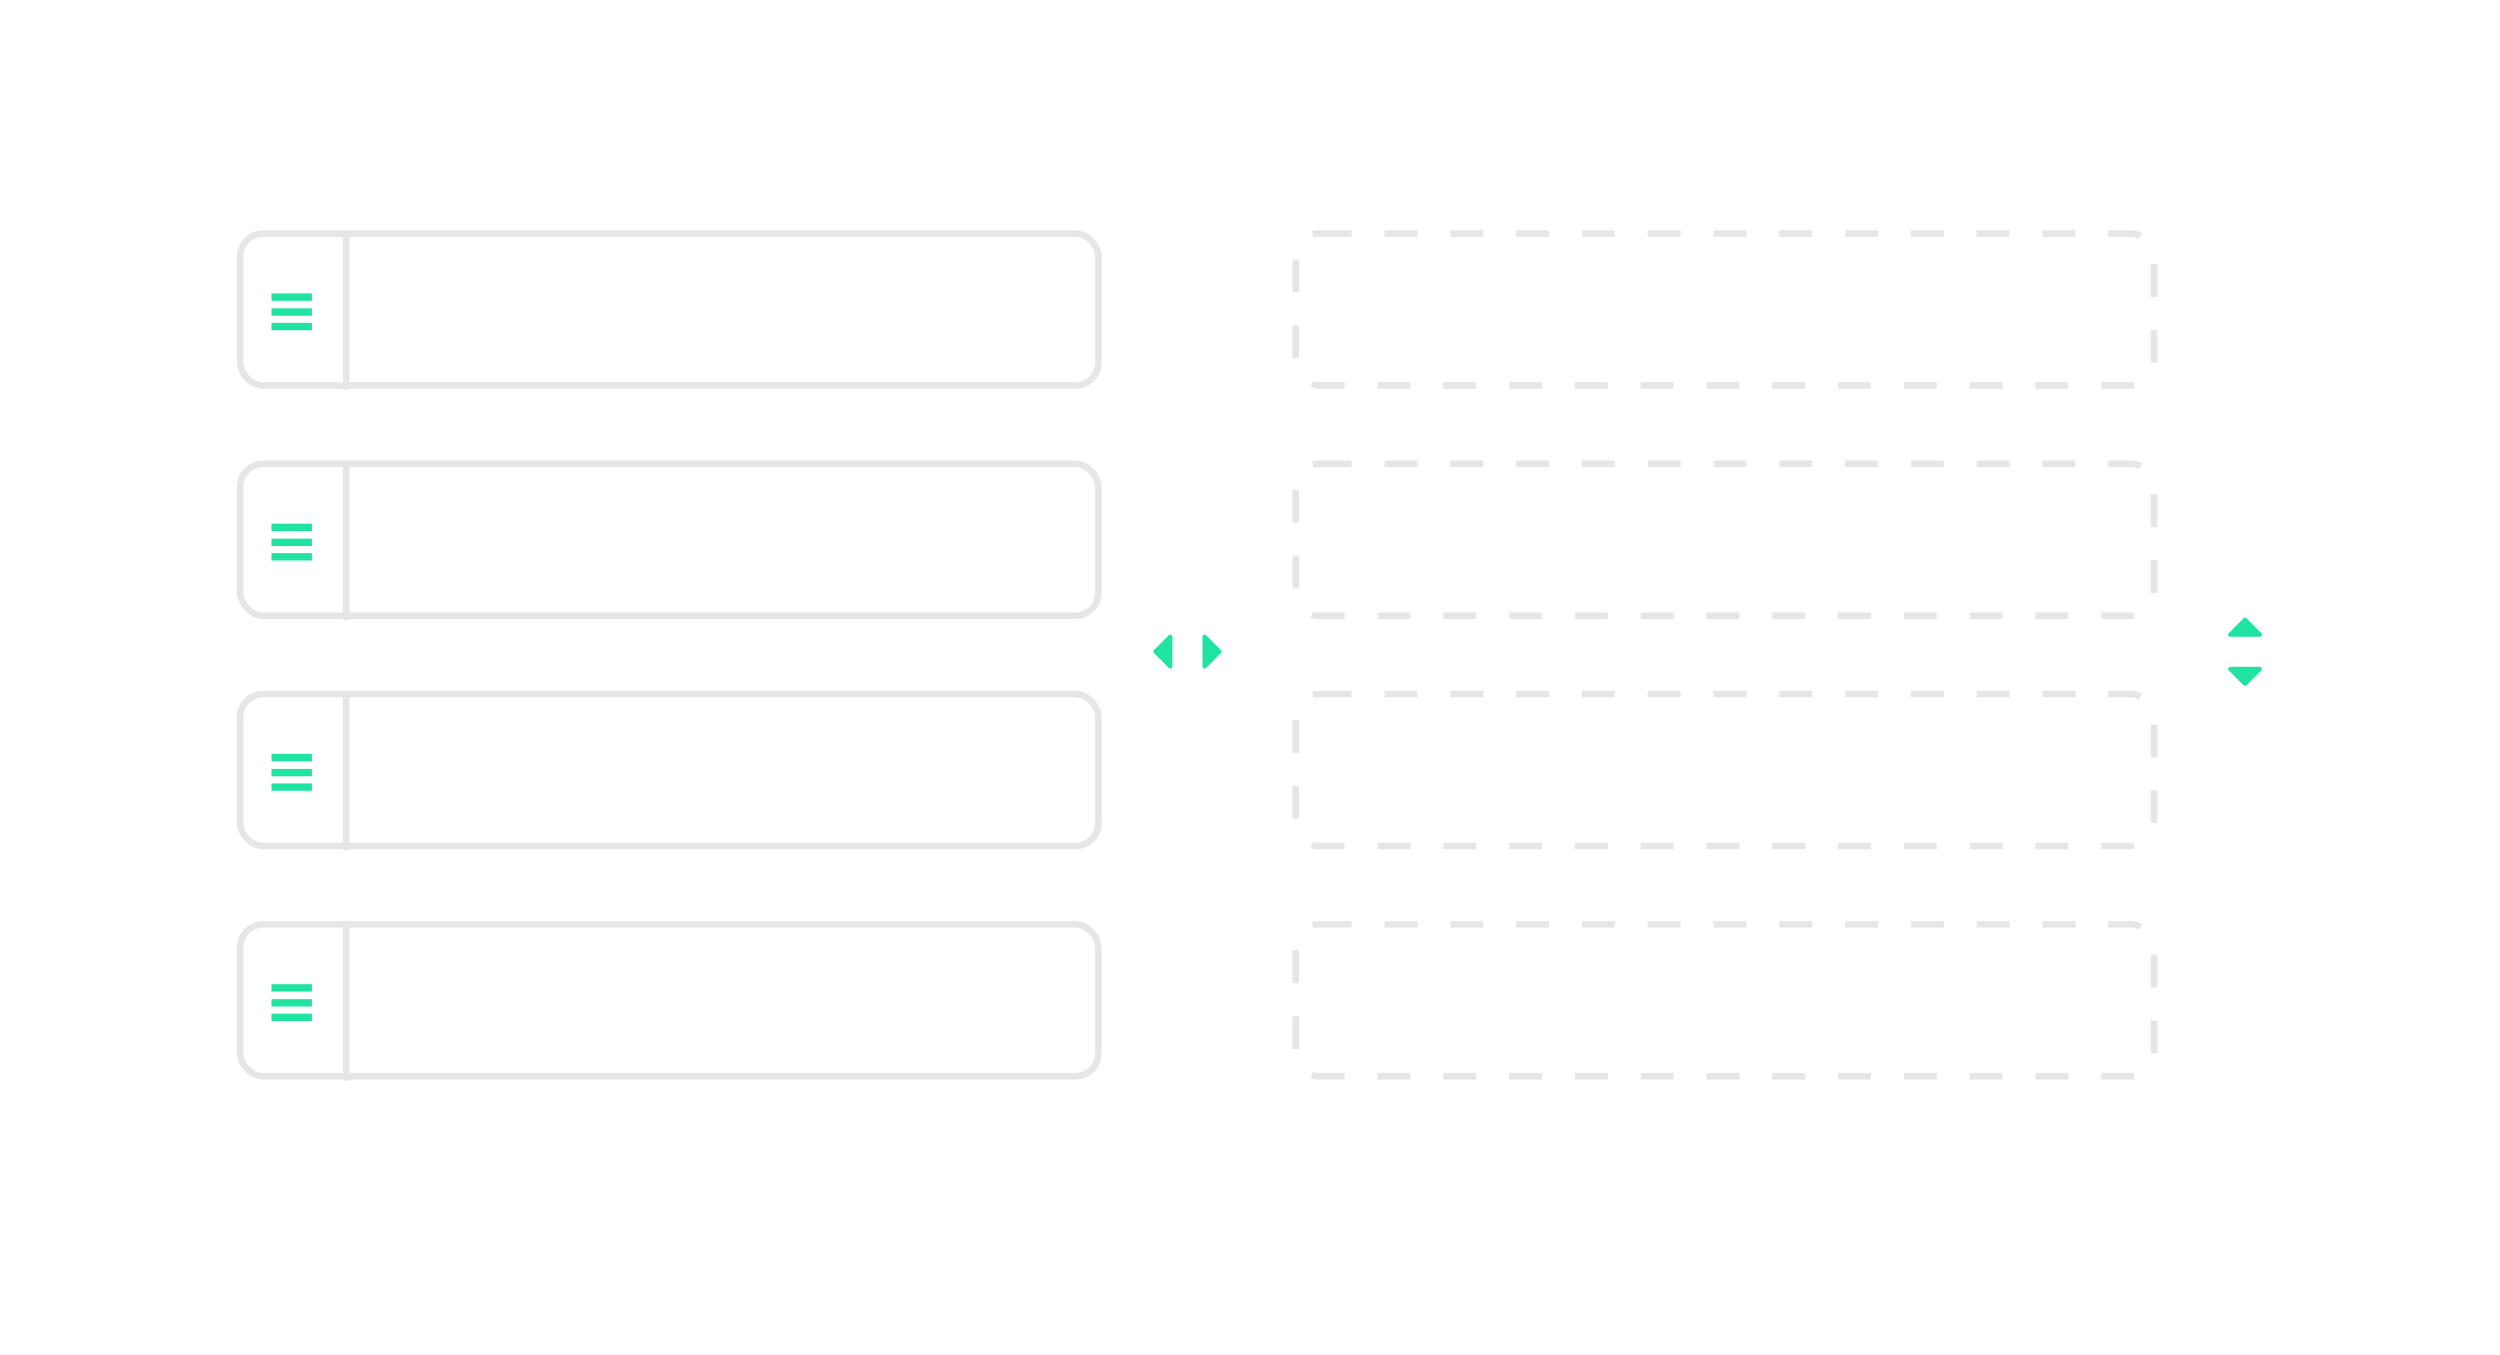 <svg xmlns="http://www.w3.org/2000/svg" xmlns:xlink="http://www.w3.org/1999/xlink" width="380" height="206" viewBox="0 0 380 206"><defs><clipPath id="a"><rect width="380" height="206" transform="translate(289 164)" fill="none"/></clipPath><filter id="b" x="-15" y="-63" width="410" height="287" filterUnits="userSpaceOnUse"><feOffset dy="3" input="SourceAlpha"/><feGaussianBlur stdDeviation="5" result="c"/><feFlood flood-opacity="0.102"/><feComposite operator="in" in2="c"/><feComposite in="SourceGraphic"/></filter><filter id="d" x="5" y="2" width="370.676" height="200.921" filterUnits="userSpaceOnUse"><feOffset dy="3" input="SourceAlpha"/><feGaussianBlur stdDeviation="5" result="e"/><feFlood flood-opacity="0.161"/><feComposite operator="in" in2="e"/><feComposite in="SourceGraphic"/></filter></defs><g transform="translate(-289 -164)" clip-path="url(#a)"><g transform="matrix(1, 0, 0, 1, 289, 164)" filter="url(#b)"><rect width="380" height="257" transform="translate(0 -51)" fill="transparent"/></g><g transform="translate(16357 112)"><g transform="matrix(1, 0, 0, 1, -16068, 52)" filter="url(#d)"><rect width="340.676" height="170.921" rx="5" transform="translate(20 14)" fill="#fff"/></g><g transform="translate(-15140.272 -736.999)"><g transform="translate(-891.728 852.337)"><g transform="translate(0 -28.338)"><g transform="translate(0 0)" fill="none" stroke="#e6e6e6" stroke-width="1"><rect width="131.465" height="24.09" rx="4" stroke="none"/><rect x="0.5" y="0.5" width="130.465" height="23.09" rx="3.5" fill="none"/></g><g transform="translate(5.269 9.598)"><rect width="6.141" height="1.12" transform="translate(0 4.479)" fill="#1fe3a1"/><rect width="6.141" height="1.12" transform="translate(0 2.273)" fill="#1fe3a1"/><rect width="6.141" height="1.12" fill="#1fe3a1"/></g><line y2="24.09" transform="translate(16.63 0.165)" fill="none" stroke="#e6e6e6" stroke-width="1"/></g><g transform="translate(0 41.662)"><g transform="translate(0 0)" fill="none" stroke="#e6e6e6" stroke-width="1"><rect width="131.46" height="24.09" rx="4" stroke="none"/><rect x="0.5" y="0.5" width="130.46" height="23.09" rx="3.5" fill="none"/></g><g transform="translate(5.269 9.598)"><rect width="6.141" height="1.12" transform="translate(0 4.479)" fill="#1fe3a1"/><rect width="6.141" height="1.12" transform="translate(0 2.273)" fill="#1fe3a1"/><rect width="6.141" height="1.12" fill="#1fe3a1"/></g><line y2="24.09" transform="translate(16.63 0.165)" fill="none" stroke="#e6e6e6" stroke-width="1"/></g><g transform="translate(0 6.662)"><g transform="translate(0 0)" fill="none" stroke="#e6e6e6" stroke-width="1"><rect width="131.46" height="24.09" rx="4" stroke="none"/><rect x="0.5" y="0.5" width="130.46" height="23.09" rx="3.5" fill="none"/></g><g transform="translate(5.269 9.598)"><rect width="6.141" height="1.12" transform="translate(0 4.479)" fill="#1fe3a1"/><rect width="6.141" height="1.12" transform="translate(0 2.273)" fill="#1fe3a1"/><rect width="6.141" height="1.12" fill="#1fe3a1"/></g><line y2="24.09" transform="translate(16.63 0.165)" fill="none" stroke="#e6e6e6" stroke-width="1"/></g><g transform="translate(0 76.662)"><g transform="translate(0 0)" fill="none" stroke="#e6e6e6" stroke-width="1"><rect width="131.46" height="24.09" rx="4" stroke="none"/><rect x="0.5" y="0.5" width="130.46" height="23.09" rx="3.5" fill="none"/></g><g transform="translate(5.269 9.598)"><rect width="6.141" height="1.12" transform="translate(0 4.479)" fill="#1fe3a1"/><rect width="6.141" height="1.12" transform="translate(0 2.273)" fill="#1fe3a1"/><rect width="6.141" height="1.12" fill="#1fe3a1"/></g><line y2="24.09" transform="translate(16.63 0.165)" fill="none" stroke="#e6e6e6" stroke-width="1"/></g><g transform="translate(160.452 -28.338)" fill="none" stroke="#e6e6e6" stroke-width="1" stroke-dasharray="5 5"><rect width="131.46" height="24.094" rx="4" stroke="none"/><rect x="0.5" y="0.5" width="130.46" height="23.094" rx="3.5" fill="none"/></g><g transform="translate(160.452 41.662)" fill="none" stroke="#e6e6e6" stroke-width="1" stroke-dasharray="5 5"><rect width="131.46" height="24.094" rx="4" stroke="none"/><rect x="0.5" y="0.5" width="130.46" height="23.094" rx="3.5" fill="none"/></g><g transform="translate(160.452 6.662)" fill="none" stroke="#e6e6e6" stroke-width="1" stroke-dasharray="5 5"><rect width="131.46" height="24.094" rx="4" stroke="none"/><rect x="0.5" y="0.5" width="130.46" height="23.094" rx="3.5" fill="none"/></g><g transform="translate(160.452 76.662)" fill="none" stroke="#e6e6e6" stroke-width="1" stroke-dasharray="5 5"><rect width="131.46" height="24.094" rx="4" stroke="none"/><rect x="0.5" y="0.5" width="130.46" height="23.094" rx="3.5" fill="none"/></g><g transform="translate(149.676 33.129) rotate(90)"><g transform="translate(0 0)"><path d="M.322,2.9h4.5a.32.32,0,0,0,.226-.548L2.8.1a.316.316,0,0,0-.453,0L.1,2.348A.316.316,0,0,0,.1,2.8.309.309,0,0,0,.322,2.9Z" fill="#1fe3a1"/><path d="M4.827,0H.322A.309.309,0,0,0,.1.1.309.309,0,0,0,0,.322.309.309,0,0,0,.1.548L2.348,2.8a.316.316,0,0,0,.453,0L5.053.548a.309.309,0,0,0,.1-.226A.309.309,0,0,0,5.053.1.309.309,0,0,0,4.827,0Z" transform="translate(0 7.476)" fill="#1fe3a1"/></g></g><g transform="translate(307.821 40.919) rotate(180)"><g transform="translate(0 0)"><path d="M.322,2.9h4.5a.32.32,0,0,0,.226-.548L2.8.1a.316.316,0,0,0-.453,0L.1,2.348A.316.316,0,0,0,.1,2.8.309.309,0,0,0,.322,2.9Z" fill="#1fe3a1"/><path d="M4.827,0H.322A.309.309,0,0,0,.1.1.309.309,0,0,0,0,.322.309.309,0,0,0,.1.548L2.348,2.8a.316.316,0,0,0,.453,0L5.053.548a.309.309,0,0,0,.1-.226A.309.309,0,0,0,5.053.1.309.309,0,0,0,4.827,0Z" transform="translate(0 7.476)" fill="#1fe3a1"/></g></g></g></g></g></g></svg>